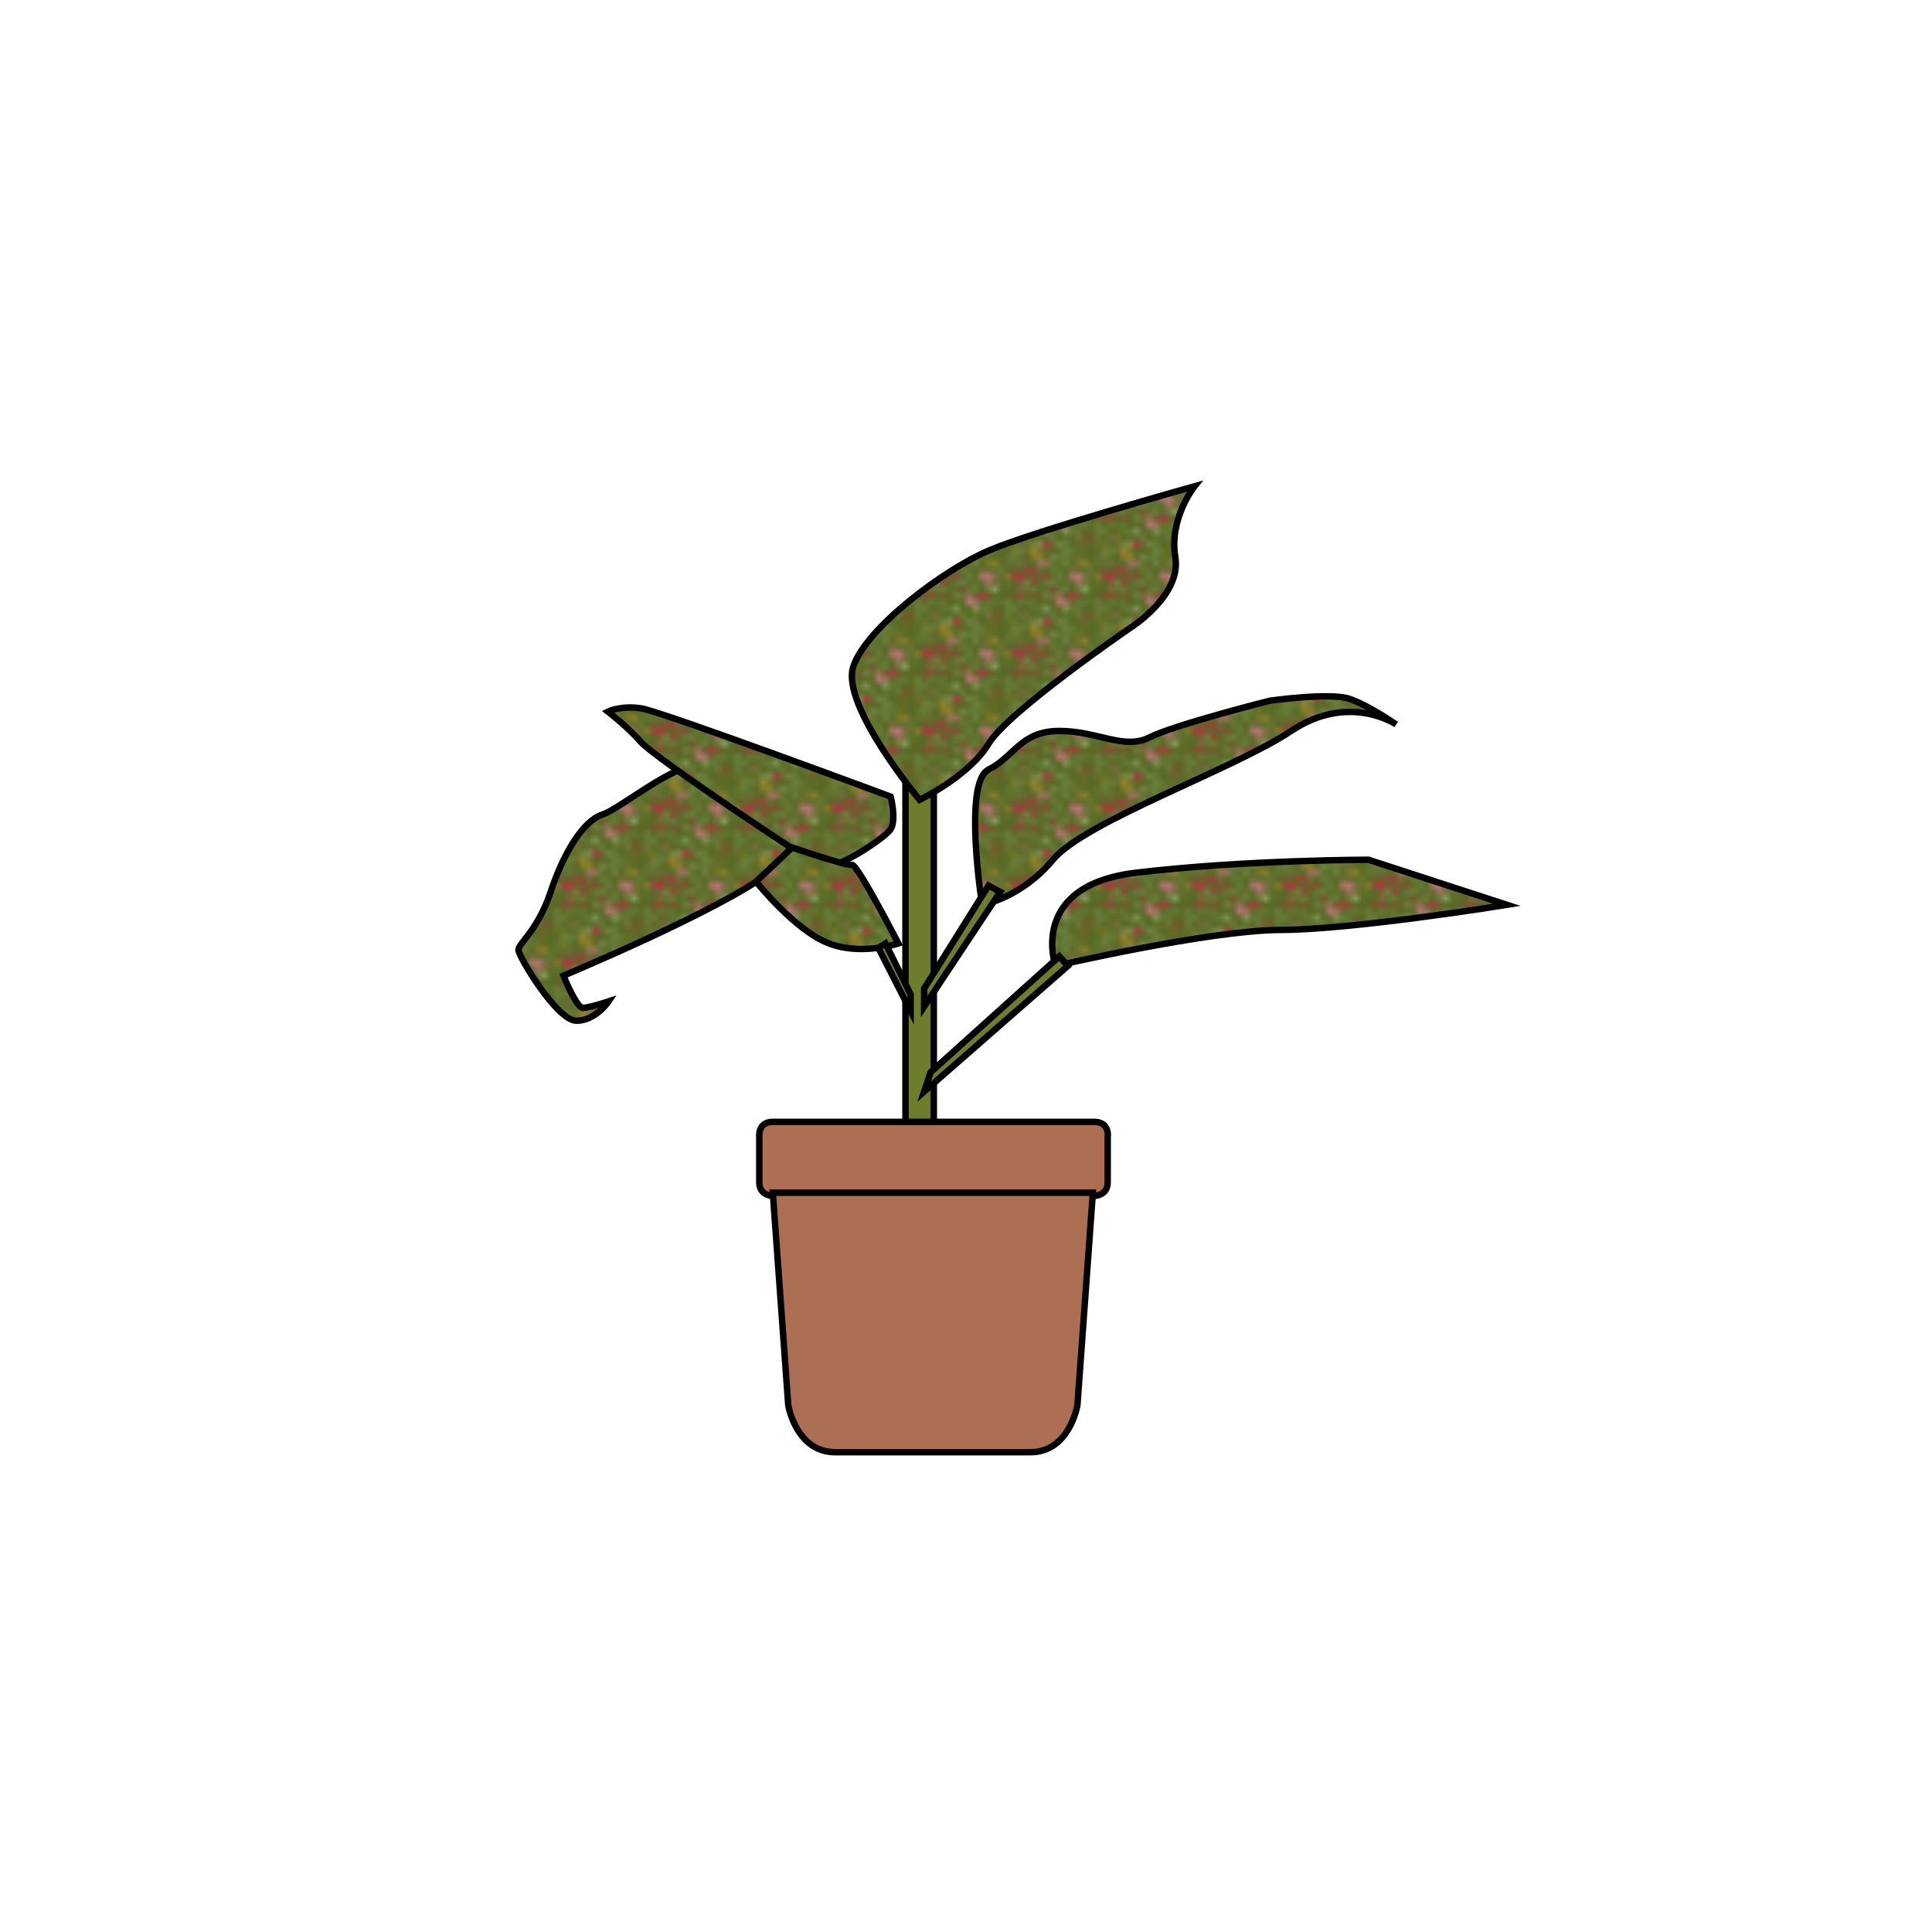 <?xml version="1.0" encoding="utf-8"?>
<!-- Generator: Adobe Illustrator 28.2.0, SVG Export Plug-In . SVG Version: 6.00 Build 0)  -->
<svg version="1.0" id="Layer_1" xmlns="http://www.w3.org/2000/svg" xmlns:xlink="http://www.w3.org/1999/xlink" x="0px" y="0px"
	 viewBox="0 0 300 300" enable-background="new 0 0 300 300" xml:space="preserve">
<pattern  x="-320" width="14" height="12" patternUnits="userSpaceOnUse" id="Plantpattern_2" viewBox="14.1 -24.2 14 12" overflow="visible">
	<g>
		<rect x="14.1" y="-24.2" fill="none" width="14" height="12"/>
		<g>
			<rect x="28" y="-12.2" fill="#586A26" width="14.2" height="12.2"/>
		</g>
		<g>
			<rect x="14" y="-12.2" fill="#586A26" width="14.2" height="12.2"/>
			<path fill="#BC2F45" d="M21.3-11.7l-0.9-0.9c0,0-1.3-0.8-0.9-0.2c0.4,0.6,0.6,1.4,0.6,1.4l1.4,0.5L21.3-11.7z"/>
			<path fill="#8FA265" d="M16.4-12.6C16.4-12.6,16.4-12.6,16.4-12.6c0,0.3,0.2,0.7,0.6,0.7c0.5,0.1,1-0.4,0.9-0.6
				c-0.1-0.2-0.8-0.2-0.9-0.2"/>
			<path fill="#8FA265" d="M22-12.2c-0.4,0.2-0.3,0.5,0,0.6c0.5,0.2,1.9-0.1,2-0.3c0-0.2-0.5-0.3-0.7-0.3
				C23.2-12.3,22.5-12.4,22-12.2z"/>
		</g>
		<g>
			<rect y="-12.2" fill="#586A26" width="14.2" height="12.2"/>
		</g>
		<g>
			<rect x="28" y="-24.3" fill="#586A26" width="14.2" height="12.2"/>
		</g>
		<g>
			<rect x="14" y="-24.3" fill="#586A26" width="14.2" height="12.2"/>
			<polygon fill="#BC2F45" points="17,-19 16.7,-19 16.2,-19.5 15.8,-19.5 15,-19.3 15.5,-18.8 15.5,-18.5 15.8,-18.2 16.8,-17.8 
				17.1,-18.2 17.5,-18.5 			"/>
			<path fill="#BC2F45" d="M18.9-19.7l-1-0.2c0,0-1.2,0-0.8,0.2s1,0.8,1,0.8l1.2-0.2L18.9-19.7z"/>
			<path opacity="0.39" fill="#C3767C" d="M16.5-12.7l1,0.2c0,0,1.2,0,0.8-0.2s-1-0.8-1-0.8L16-13.2L16.5-12.7z"/>
			<path fill="#8FA265" d="M19.2-16.8l-0.5-0.1c0,0-0.6,0-0.4,0.1s0.5,0.4,0.5,0.4l0.6-0.1L19.2-16.8z"/>
			<path fill="#8FA265" d="M15.4-20.5l-0.5-0.1c0,0-0.6,0-0.4,0.1s0.5,0.4,0.5,0.4l0.6-0.1L15.4-20.5z"/>
			<path fill="#BC2F45" d="M18.1-18.2C18.1-18.2,18.1-18.1,18.1-18.2c0,0.3,0.2,0.6,0.5,0.6c0.4,0.1,0.8-0.3,0.8-0.5
				c-0.1-0.2-0.7-0.2-0.8-0.2"/>
			<path fill="#8FA265" d="M20.6-16.9C20.6-16.9,20.6-16.9,20.6-16.9c0.1-0.2,0.2-0.4,0-0.6c-0.2-0.3-0.6-0.3-0.7-0.1
				c-0.1,0.1,0.3,0.4,0.4,0.5"/>
			<path fill="#8FA265" d="M14.9-22.2C14.9-22.2,14.9-22.2,14.9-22.2c-0.1,0.2-0.2,0.4,0,0.6c0.2,0.3,0.6,0.3,0.7,0.1
				c0.1-0.1-0.3-0.4-0.4-0.5"/>
			<path fill="#8FA265" d="M16.3-17.1L16.3-17.1C16.3-17.1,16.3-17.1,16.3-17.1c0.2,0.3,0.7,0.5,1,0.4c0.5-0.2,0.7-1,0.5-1.1
				c-0.2-0.2-0.9,0.3-1,0.4"/>
			<path fill="#BC2F45" d="M19.7-18.9c-0.3,0.1-0.3,0.4,0,0.5c0.4,0.2,1.6-0.1,1.6-0.2c0-0.1-0.5-0.2-0.5-0.2
				C20.7-18.9,20.1-19.1,19.7-18.9z"/>
			<path opacity="0.39" fill="#C3767C" d="M16.2-21.2c-0.3,0.1-0.3,0.4,0,0.5c0.4,0.2,1.6-0.1,1.6-0.2c0-0.1-0.5-0.2-0.5-0.2
				C17.2-21.2,16.6-21.3,16.2-21.2z"/>
			<polygon fill="#94832D" points="19.8,-22.7 19.4,-22.7 18.9,-23.3 18.3,-23.3 17.4,-23 18,-22.4 18,-22.1 18.3,-21.6 19.5,-21.2 
				19.9,-21.6 20.4,-22.1 			"/>
			<path fill="#BC2F45" d="M21.3-23.7l-0.9-0.9c0,0-1.3-0.8-0.9-0.2c0.4,0.6,0.6,1.4,0.6,1.4l1.4,0.5L21.3-23.7z"/>
			<path fill="#8FA265" d="M22.4-20l-0.6-0.1c0,0-0.7,0-0.4,0.1c0.3,0.1,0.6,0.4,0.6,0.4l0.7-0.1L22.4-20z"/>
			<path fill="#8FA265" d="M27.6-19.5L27-19.6c0,0-0.7,0-0.4,0.1c0.3,0.1,0.6,0.4,0.6,0.4l0.7-0.1L27.6-19.5z"/>
			<path fill="#8FA265" d="M21.1-21.6C21.1-21.6,21.1-21.6,21.1-21.6c0,0.3,0.2,0.7,0.6,0.7c0.5,0.1,1-0.4,0.9-0.6
				c-0.1-0.2-0.8-0.2-0.9-0.2"/>
			<path fill="#94832D" d="M14.4-23.6C14.4-23.6,14.4-23.6,14.4-23.6c0,0.3,0.2,0.7,0.6,0.7c0.5,0.1,1-0.4,0.9-0.6
				c-0.1-0.2-0.8-0.2-0.9-0.2"/>
			<path fill="#8FA265" d="M15.4-22.6C15.4-22.6,15.4-22.6,15.4-22.6c0,0.3,0.2,0.7,0.6,0.7c0.5,0.1,1-0.4,0.9-0.6
				c-0.1-0.2-0.8-0.2-0.9-0.2"/>
			<path fill="#8FA265" d="M16.4-24.6C16.4-24.6,16.4-24.6,16.4-24.6c0,0.3,0.2,0.7,0.6,0.7c0.5,0.1,1-0.4,0.9-0.6
				c-0.1-0.2-0.8-0.2-0.9-0.2"/>
			<path fill="#8FA265" d="M24-20.1C24-20.1,24-20.1,24-20.1c0.1-0.2,0.2-0.5,0.1-0.7c-0.2-0.3-0.8-0.3-0.8-0.2
				c-0.1,0.2,0.4,0.5,0.5,0.6"/>
			<path fill="#BC2F45" d="M15.5-15.1C15.5-15.1,15.5-15.1,15.5-15.1c0.1-0.2,0.2-0.5,0.1-0.7c-0.2-0.3-0.8-0.3-0.8-0.2
				c-0.1,0.2,0.4,0.5,0.5,0.6"/>
			<path fill="#C3767C" d="M18.9-20.4L18.9-20.4C18.9-20.4,18.9-20.4,18.9-20.4c0.3,0.3,0.8,0.6,1.2,0.4c0.6-0.2,0.9-1.2,0.7-1.3
				c-0.2-0.2-1.1,0.4-1.2,0.5"/>
			<path fill="#8FA265" d="M23-22.5c-0.4,0.2-0.3,0.5,0,0.6c0.5,0.2,1.9-0.1,2-0.3c0-0.2-0.5-0.3-0.7-0.3
				C24.2-22.6,23.5-22.7,23-22.5z"/>
			<path fill="#8FA265" d="M22-24.3c-0.4,0.2-0.3,0.5,0,0.6c0.5,0.2,1.9-0.1,2-0.3c0-0.2-0.5-0.3-0.7-0.3
				C23.2-24.3,22.5-24.5,22-24.3z"/>
			<path opacity="0.39" fill="#94832D" d="M25.5-23.5c-0.4,0.2-0.3,0.5,0,0.6c0.5,0.2,1.9-0.1,2-0.3c0-0.2-0.5-0.3-0.7-0.3
				C26.7-23.6,26-23.7,25.5-23.5z"/>
			<polygon fill="#C3767C" points="23.5,-15.3 23.2,-15.3 22.8,-15.8 22.2,-15.8 21.5,-15.5 22,-15 22,-14.8 22.3,-14.4 23.2,-14 
				23.6,-14.4 24,-14.8 			"/>
			<path fill="#BC2F45" d="M25.4-15.9l-1-0.2c0,0-1.2,0-0.8,0.2s1,0.8,1,0.8l1.2-0.2L25.4-15.9z"/>
			<path fill="#8FA265" d="M25.7-13l-0.5-0.1c0,0-0.6,0-0.4,0.1s0.5,0.4,0.5,0.4l0.6-0.1L25.7-13z"/>
			<path fill="#8FA265" d="M21.5-13.3l-0.1,0.5c0,0,0,0.6,0.1,0.4s0.4-0.5,0.4-0.5l-0.1-0.6L21.5-13.3z"/>
			<path fill="#8FA265" d="M14.5-12.5l0.5,0.1c0,0,0.6,0,0.4-0.1s-0.5-0.4-0.5-0.4l-0.6,0.1L14.5-12.5z"/>
			<path fill="#BC2F45" d="M21.9-16.8l-0.5-0.1c0,0-0.6,0-0.4,0.1s0.5,0.4,0.5,0.4l0.6-0.1L21.9-16.8z"/>
			<path fill="#8FA265" d="M24.6-14.4C24.6-14.4,24.6-14.4,24.6-14.4c0,0.3,0.2,0.6,0.5,0.6c0.4,0.1,0.8-0.3,0.8-0.5
				c-0.1-0.2-0.7-0.2-0.8-0.2"/>
			<path fill="#8FA265" d="M19.1-13.7C19.1-13.7,19.1-13.7,19.1-13.7c0.1-0.2,0.2-0.4,0-0.6c-0.2-0.3-0.6-0.3-0.7-0.1
				c-0.1,0.1,0.3,0.4,0.4,0.5"/>
			<path opacity="0.39" fill="#8FA265" d="M15.1-16.9C15.1-16.9,15.1-16.9,15.1-16.9c0.1-0.2,0.2-0.4,0-0.6
				c-0.2-0.3-0.6-0.3-0.7-0.1c-0.1,0.1,0.3,0.4,0.4,0.5"/>
			<path fill="#8FA265" d="M21.4-18.4C21.4-18.4,21.4-18.4,21.4-18.4c-0.1,0.2-0.2,0.4,0,0.6c0.2,0.3,0.6,0.3,0.7,0.1
				c0.1-0.1-0.3-0.4-0.4-0.5"/>
			<path fill="#8FA265" d="M14.6-14.9C14.6-14.9,14.6-14.9,14.6-14.9c-0.2,0.3-0.3,0.7-0.1,1c0.3,0.4,1.1,0.4,1.2,0.2
				c0.1-0.2-0.5-0.8-0.6-0.8"/>
			<path fill="#8FA265" d="M22.8-13.4L22.8-13.4C22.8-13.4,22.8-13.3,22.8-13.4c0.2,0.3,0.7,0.5,1,0.4c0.5-0.2,0.7-1,0.5-1.1
				c-0.2-0.2-0.9,0.3-1,0.4"/>
			<path fill="#8FA265" d="M19.5-13.4L19.5-13.4C19.5-13.4,19.5-13.3,19.5-13.4c0.2,0.3,0.7,0.5,1,0.4c0.5-0.2,0.7-1,0.5-1.1
				c-0.2-0.2-0.9,0.3-1,0.4"/>
			<path fill="#8FA265" d="M18.3-11.6L18.3-11.6C18.3-11.6,18.3-11.6,18.3-11.6c0.2,0.3,0.7,0.5,1,0.4c0.5-0.2,0.7-1,0.5-1.1
				c-0.2-0.2-0.9,0.3-1,0.4"/>
			<path opacity="0.39" fill="#8FA265" d="M26.2-15.2c-0.3,0.1-0.3,0.4,0,0.5c0.4,0.2,1.6-0.1,1.6-0.2c0-0.1-0.5-0.2-0.5-0.2
				C27.2-15.2,26.6-15.3,26.2-15.2z"/>
			<path fill="#8FA265" d="M22.7-17.4c-0.3,0.1-0.3,0.4,0,0.5c0.4,0.2,1.6-0.1,1.6-0.2c0-0.1-0.5-0.2-0.5-0.2
				C23.7-17.4,23.1-17.6,22.7-17.4z"/>
			<polygon fill="#C3767C" points="26.3,-18.9 25.9,-18.9 25.4,-19.5 24.8,-19.5 23.9,-19.2 24.5,-18.6 24.5,-18.3 24.8,-17.9 
				26,-17.4 26.4,-17.9 26.9,-18.3 			"/>
			<path fill="#94832D" d="M27-21.2l-1.2-0.3c0,0-1.5,0-0.9,0.3c0.6,0.3,1.2,0.9,1.2,0.9l1.5-0.3L27-21.2z"/>
			<path fill="#94832D" d="M28.8-19.1L28-18.7c0,0-0.7,0.7-0.3,0.6c0.4-0.1,1-0.1,1-0.1l0.6-0.8L28.8-19.1z"/>
			<path fill="#8FA265" d="M17.4-14.5l-0.6-0.1c0,0-0.7,0-0.4,0.1c0.3,0.1,0.6,0.4,0.6,0.4l0.7-0.1L17.4-14.5z"/>
			<path fill="#BC2F45" d="M15.9-16.4C15.9-16.4,15.9-16.4,15.9-16.4c0,0.3,0.2,0.7,0.6,0.7c0.5,0.1,1-0.4,0.9-0.6
				c-0.1-0.2-0.8-0.2-0.9-0.2"/>
			<path opacity="0.39" fill="#8FA265" d="M21.9-18.9C21.9-18.9,21.9-18.9,21.9-18.9c0,0.3,0.2,0.7,0.6,0.7c0.5,0.1,1-0.4,0.9-0.6
				c-0.1-0.2-0.8-0.2-0.9-0.2"/>
			<path fill="#8FA265" d="M21-14.9C21-14.9,21-14.9,21-14.9c0.1-0.2,0.2-0.5,0.1-0.7c-0.2-0.3-0.8-0.3-0.8-0.2
				c-0.1,0.2,0.4,0.5,0.5,0.6"/>
			<path fill="#BC2F45" d="M27.3-12.4C27.3-12.4,27.3-12.4,27.3-12.4c0.1-0.2,0.2-0.5,0.1-0.7c-0.2-0.3-0.8-0.3-0.8-0.2
				c-0.1,0.2,0.4,0.5,0.5,0.6"/>
			<path fill="#BC2F45" d="M26.5-11.6C26.5-11.6,26.5-11.6,26.5-11.6c0.1-0.2,0.2-0.5,0.1-0.7c-0.2-0.3-0.8-0.3-0.8-0.2
				c-0.1,0.2,0.4,0.5,0.5,0.6"/>
			<path fill="#8FA265" d="M25.4-16.6L25.4-16.6C25.4-16.6,25.4-16.6,25.4-16.6c0.3,0.3,0.8,0.6,1.2,0.4c0.6-0.2,0.9-1.2,0.7-1.3
				C27-17.7,26.2-17.1,26-17"/>
			<path opacity="0.39" fill="#BC2F45" d="M18-15.8c-0.4,0.2-0.3,0.5,0,0.6c0.5,0.2,1.9-0.1,2-0.3c0-0.2-0.5-0.3-0.7-0.3
				C19.2-15.8,18.5-16,18-15.8z"/>
		</g>
		<g>
			<rect y="-24.3" fill="#586A26" width="14.2" height="12.2"/>
			<path fill="#94832D" d="M14.8-19.1L14-18.7c0,0-0.7,0.7-0.3,0.6c0.4-0.1,1-0.1,1-0.1l0.6-0.8L14.8-19.1z"/>
		</g>
		<g>
			<rect x="28" y="-36.3" fill="#586A26" width="14.2" height="12.2"/>
		</g>
		<g>
			<rect x="14" y="-36.3" fill="#586A26" width="14.2" height="12.2"/>
			<path fill="#8FA265" d="M18.3-23.6L18.3-23.6C18.3-23.6,18.3-23.6,18.3-23.6c0.2,0.3,0.7,0.5,1,0.4c0.5-0.2,0.7-1,0.5-1.1
				c-0.2-0.2-0.9,0.3-1,0.4"/>
			<path fill="#BC2F45" d="M26.5-23.7C26.5-23.7,26.5-23.7,26.5-23.7c0.1-0.2,0.2-0.5,0.1-0.7c-0.2-0.3-0.8-0.3-0.8-0.2
				c-0.1,0.2,0.4,0.5,0.5,0.6"/>
		</g>
		<g>
			<rect y="-36.3" fill="#586A26" width="14.2" height="12.2"/>
		</g>
	</g>
</pattern>
<path fill="#AD6F54" stroke="#000000" stroke-miterlimit="10" d="M169.9,174.2h-24.8h-0.3h-24.8c-2.4,0-2.1,2.4-2.1,2.4s0,4.9,0,7
	c0,2.1,2.1,2.1,2.1,2.1h24.8h0.3h24.8c0,0,2.1,0,2.1-2.1c0-2.1,0-7,0-7S172.4,174.2,169.9,174.2z"/>
<path fill="#AD6F54" stroke="#000000" stroke-miterlimit="10" d="M145.1,185.2h-0.3h-24.8l2.4,33c0,0,1.2,7.3,7.3,7.3
	c5.5,0,13.6,0,15,0c0,0,0.1,0,0.3,0c1.5,0,9.5,0,15,0c6.1,0,7.3-7.3,7.3-7.3l2.4-33H145.1z"/>
<rect x="140.6" y="116" fill="#6E7D2C" stroke="#000000" stroke-miterlimit="10" width="4.4" height="58.2"/>
<path fill="url(#Plantpattern_2)" stroke="#000000" stroke-miterlimit="10" d="M142.8,124.2c0,0-12.3-14.7-10.3-20.7s14-15,21-18
	s32-10,32-10s-4,5-3,11s-7,11-7,11s-19,13-22,18S142.8,124.2,142.8,124.2z"/>
<path fill="url(#Plantpattern_2)" stroke="#000000" stroke-miterlimit="10" d="M152.5,140.5c0,0-3-19,1-21s5-6,11-6s10,3,14,1
	s18.7-5.7,18.7-5.7s9.3-1.3,12.3-0.3s7.3,4,7.3,4s-7.3-5-16.3,1s-32,14-37,20S152.5,140.5,152.5,140.5z"/>
<path fill="url(#Plantpattern_2)" stroke="#000000" stroke-miterlimit="10" d="M163.9,150c0,0-4.4-12.5,12.6-14.5s36-2,36-2l21.5,7
	c0,0-24.1,3.9-35.3,3.9C187.5,144.5,163.9,150,163.9,150z"/>
<path fill="url(#Plantpattern_2)" stroke="#000000" stroke-miterlimit="10" d="M122.5,121.5c0,0,5,8-3,14s-32,16-32,16s2,5,3,5
	s4-1,4-1s-2,3-5,3s-9-10-9-11s3-3,5-9s5-11,8-12s11-8,16-8S122.5,121.5,122.5,121.5z"/>
<path fill="url(#Plantpattern_2)" stroke="#000000" stroke-miterlimit="10" d="M138.3,123.7c0,0-35.5-13.2-38.7-13.7
	s-5.2,0.5-5.2,0.5s3.1,2.4,5.1,4.7c1.9,2.3,25.9,18.3,27.9,19.3s9.7-4.2,10.8-5.6S138.3,123.7,138.3,123.7z"/>
<path fill="url(#Plantpattern_2)" stroke="#000000" stroke-miterlimit="10" d="M139.5,146.5c0,0-6.4-12.4-7.2-12.2
	c-0.8,0.2-9.3-2.7-9.3-2.7l-5.6,5.3c0,0,6,7.5,11.1,9.5C133.5,148.5,139.5,146.5,139.5,146.5z"/>
<polygon fill="#6E7D2C" stroke="#000000" stroke-miterlimit="10" points="153.5,137.5 143.5,153.5 143.5,156.3 155.3,138.5 "/>
<polygon fill="#6E7D2C" stroke="#000000" stroke-miterlimit="10" points="164.5,148.5 144.5,166.5 143.5,169.5 165.8,150 "/>
<polygon fill="#6E7D2C" stroke="#000000" stroke-miterlimit="10" points="136.4,147.2 141.4,157 141.4,154.4 137.5,146.5 "/>
</svg>
